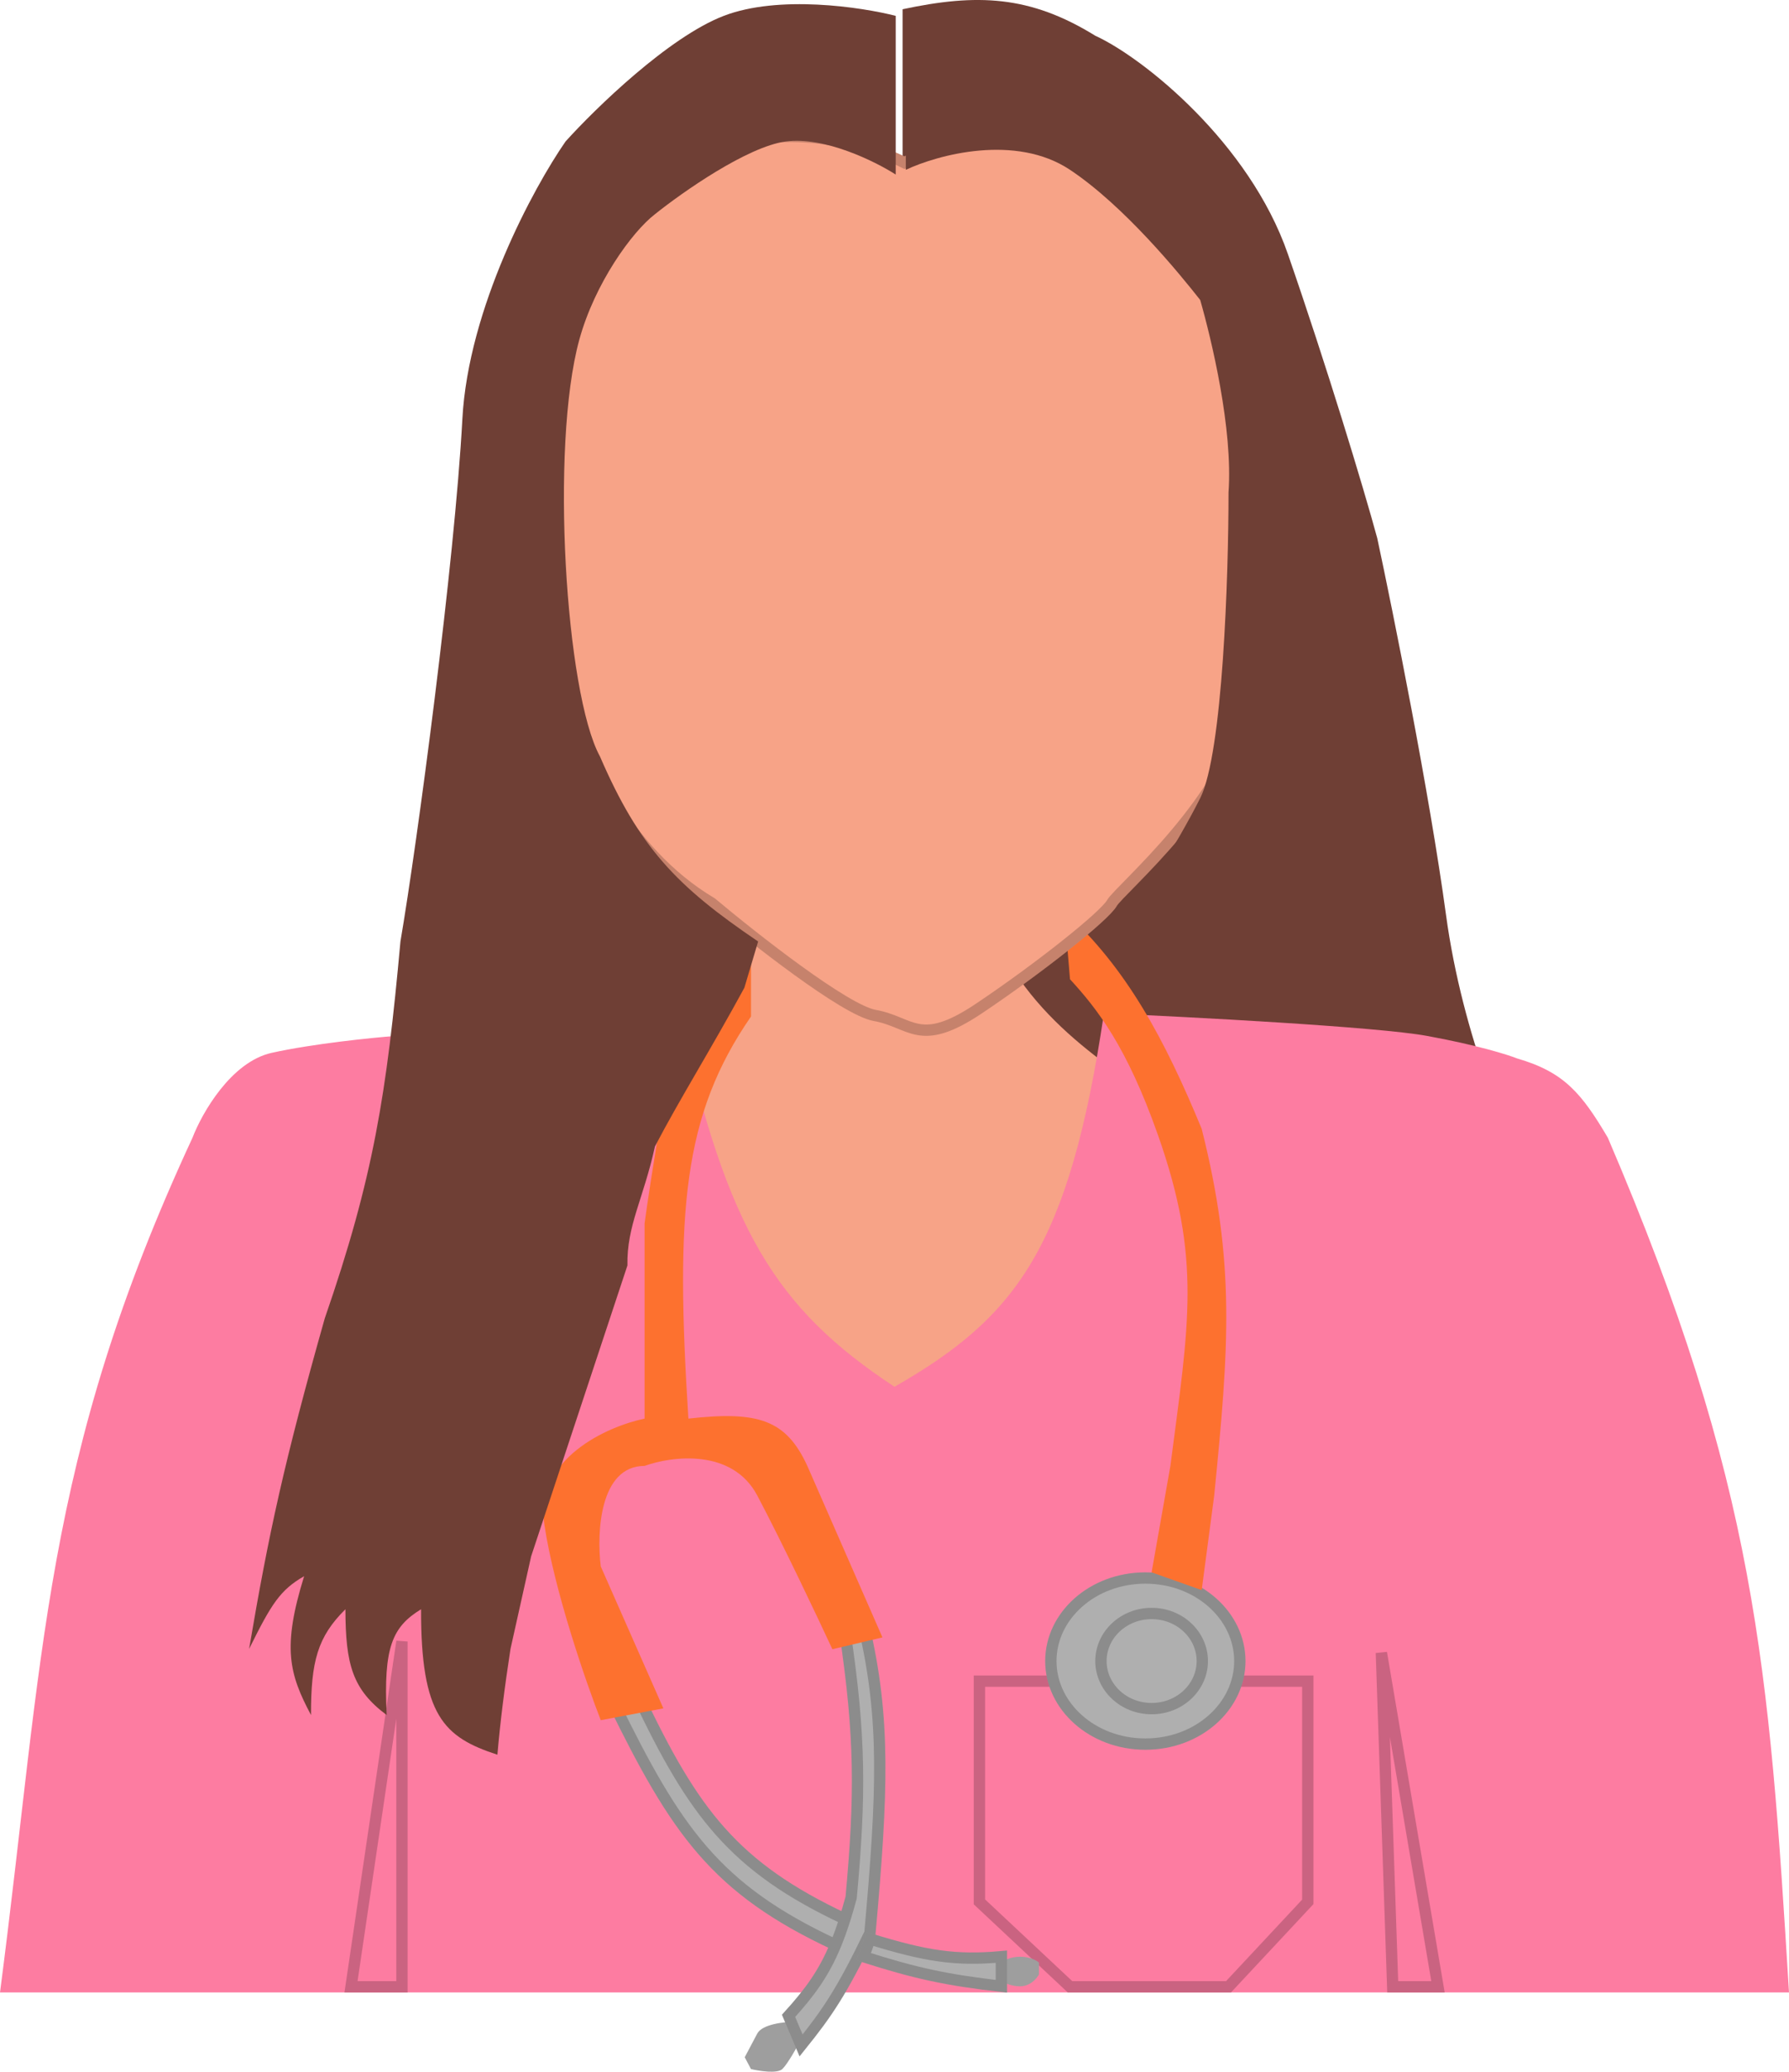 <svg width="158" height="183" viewBox="0 0 158 183" fill="none" xmlns="http://www.w3.org/2000/svg">
<path d="M59.445 91.417C61.023 90.017 61.418 82.667 61.418 79.167L92.98 78C93.637 89.667 96.925 88.5 98.897 91.417C100.475 93.75 102.623 99.389 103.5 101.917L81.801 127L55.5 101.917C56.157 99 57.867 92.817 59.445 91.417Z" fill="#F7A387"/>
<path d="M90.043 14.249C85.669 12.38 81.132 14.054 79.715 16.001V0.817C86.296 -0.587 90.967 -0.408 96.726 3.153C100.979 5.1 110.335 12.614 113.737 22.426C117.139 32.237 120.42 43.061 121.635 47.539C123.052 54.158 126.252 70.082 127.71 80.829C129.168 91.575 133.38 101.27 135 103.606L107.054 101.27C103.058 96.853 95.14 93.734 90.043 86.5L95.511 79.66C99.457 75.148 101.675 73.418 105.839 65.644C107.392 51.531 107.445 44.075 104.5 28C101.26 23.912 94.417 16.118 90.043 14.249Z" fill="#6F3F35"/>
<path d="M0 176C3.895 146.133 3.752 129.07 17 100.5C17.833 98.333 20.4 93.8 24 93C27.6 92.2 32.833 91.667 35 91.5L60 89.5C64.166 108.564 68.517 115.591 79 122.5C89.756 116.339 94.413 110.237 97.5 89.5C105.167 89.833 121.6 90.7 126 91.5C130.4 92.3 133.167 93.167 134 93.5C138.115 94.698 139.663 96.536 142 100.5C155.142 131.186 156.238 147.301 158 176H0Z" fill="#FD7CA1"/>
<path d="M35.5 145V175.5H31L35.5 145Z" fill="#FD7CA1"/>
<path d="M122 146L123 175.5H127L122 146Z" fill="#FD7CA1"/>
<path d="M115.5 148.5H86.5V168L94.5 175.5H108.5L115.5 168V148.5Z" fill="#FD7CA1"/>
<path d="M35.5 145V175.5H31L35.5 145Z" stroke="#FD7CA1"/>
<path d="M35.5 145V175.5H31L35.5 145Z" stroke="black" stroke-opacity="0.2"/>
<path d="M122 146L123 175.5H127L122 146Z" stroke="#FD7CA1"/>
<path d="M122 146L123 175.5H127L122 146Z" stroke="black" stroke-opacity="0.2"/>
<path d="M115.5 148.5H86.5V168L94.5 175.5H108.5L115.5 168V148.5Z" stroke="#FD7CA1"/>
<path d="M115.5 148.5H86.5V168L94.5 175.5H108.5L115.5 168V148.5Z" stroke="black" stroke-opacity="0.2"/>
<path d="M66.879 179.635C67.321 178.8 69.275 178.591 70.196 178.591L70.749 180.158C70.38 180.854 69.533 182.352 69.091 182.769C68.648 183.187 67.063 182.944 66.326 182.769L65.773 181.725L66.879 179.635Z" fill="#AFAFAF"/>
<path d="M66.879 179.635C67.321 178.8 69.275 178.591 70.196 178.591L70.749 180.158C70.38 180.854 69.533 182.352 69.091 182.769C68.648 183.187 67.063 182.944 66.326 182.769L65.773 181.725L66.879 179.635Z" fill="black" fill-opacity="0.1"/>
<path d="M90.098 172.845C89.214 172.845 88.624 173.193 88.44 173.367V174.934C88.624 175.108 89.214 175.456 90.098 175.456C90.983 175.456 91.573 174.76 91.757 174.412V173.367C91.573 173.193 90.983 172.845 90.098 172.845Z" fill="#AFAFAF"/>
<path d="M90.098 172.845C89.214 172.845 88.624 173.193 88.44 173.367V174.934C88.624 175.108 89.214 175.456 90.098 175.456C90.983 175.456 91.573 174.76 91.757 174.412V173.367C91.573 173.193 90.983 172.845 90.098 172.845Z" fill="black" fill-opacity="0.1"/>
<path d="M75.172 167.621C75.994 158.597 76.005 153.435 74.619 144.115L76.278 143.593C78.201 151.777 77.955 158.248 76.831 170.755C74.336 175.958 73.031 177.836 70.749 180.68L69.644 178.068C71.556 175.96 72.775 174.271 73.797 171.8C63.173 166.857 59.702 161.677 54.164 150.383L56.375 149.861C61.241 160.099 64.788 164.903 74.619 169.515C74.804 168.929 74.987 168.301 75.172 167.621Z" fill="#AFAFAF"/>
<path d="M73.797 171.8C72.775 174.271 71.556 175.96 69.644 178.068L70.749 180.68C73.031 177.836 74.336 175.958 76.831 170.755C77.955 158.248 78.201 151.777 76.278 143.593L74.619 144.115C76.005 153.435 75.994 158.597 75.172 167.621C74.987 168.301 74.804 168.929 74.619 169.515M73.797 171.8C63.173 166.857 59.702 161.677 54.164 150.383L56.375 149.861C61.241 160.099 64.788 164.903 74.619 169.515M73.797 171.8C74.083 171.108 74.353 170.355 74.619 169.515" stroke="#AFAFAF"/>
<path d="M73.797 171.8C72.775 174.271 71.556 175.96 69.644 178.068L70.749 180.68C73.031 177.836 74.336 175.958 76.831 170.755C77.955 158.248 78.201 151.777 76.278 143.593L74.619 144.115C76.005 153.435 75.994 158.597 75.172 167.621C74.987 168.301 74.804 168.929 74.619 169.515M73.797 171.8C63.173 166.857 59.702 161.677 54.164 150.383L56.375 149.861C61.241 160.099 64.788 164.903 74.619 169.515M73.797 171.8C74.083 171.108 74.353 170.355 74.619 169.515" stroke="black" stroke-opacity="0.2"/>
<path d="M88.44 172.844C84.342 173.212 81.753 172.788 76.83 171.277L76.277 172.844C80.996 174.351 83.657 174.901 88.44 175.456V172.844Z" fill="#AFAFAF"/>
<path d="M88.44 172.844C84.342 173.212 81.753 172.788 76.83 171.277L76.277 172.844C80.996 174.351 83.657 174.901 88.44 175.456V172.844Z" stroke="#AFAFAF"/>
<path d="M88.44 172.844C84.342 173.212 81.753 172.788 76.83 171.277L76.277 172.844C80.996 174.351 83.657 174.901 88.44 175.456V172.844Z" stroke="black" stroke-opacity="0.2"/>
<path d="M109.499 146.727C109.499 150.723 105.822 154.062 101.154 154.062C96.486 154.062 92.809 150.723 92.809 146.727C92.809 142.731 96.486 139.392 101.154 139.392C105.822 139.392 109.499 142.731 109.499 146.727Z" fill="#AFAFAF"/>
<path d="M109.499 146.727C109.499 150.723 105.822 154.062 101.154 154.062C96.486 154.062 92.809 150.723 92.809 146.727C92.809 142.731 96.486 139.392 101.154 139.392C105.822 139.392 109.499 142.731 109.499 146.727Z" stroke="#AFAFAF"/>
<path d="M109.499 146.727C109.499 150.723 105.822 154.062 101.154 154.062C96.486 154.062 92.809 150.723 92.809 146.727C92.809 142.731 96.486 139.392 101.154 139.392C105.822 139.392 109.499 142.731 109.499 146.727Z" stroke="black" stroke-opacity="0.2"/>
<path d="M106.184 146.727C106.184 149.02 104.207 150.928 101.708 150.928C99.209 150.928 97.232 149.02 97.232 146.727C97.232 144.433 99.209 142.525 101.708 142.525C104.207 142.525 106.184 144.433 106.184 146.727Z" fill="#AFAFAF"/>
<path d="M106.184 146.727C106.184 149.02 104.207 150.928 101.708 150.928C99.209 150.928 97.232 149.02 97.232 146.727C97.232 144.433 99.209 142.525 101.708 142.525C104.207 142.525 106.184 144.433 106.184 146.727Z" stroke="#AFAFAF"/>
<path d="M106.184 146.727C106.184 149.02 104.207 150.928 101.708 150.928C99.209 150.928 97.232 149.02 97.232 146.727C97.232 144.433 99.209 142.525 101.708 142.525C104.207 142.525 106.184 144.433 106.184 146.727Z" stroke="black" stroke-opacity="0.2"/>
<path d="M66.327 85.089V89.791C60.298 98.528 59.642 107.021 60.797 125.311C66.953 124.624 69.418 125.394 71.301 129.489L77.935 144.638L73.513 145.682C72.223 142.896 69.09 136.28 66.879 132.101C64.667 127.922 59.324 128.619 56.928 129.489C52.949 129.489 52.69 135.409 53.058 138.369L58.587 150.906L53.058 151.95C51.768 148.642 48.967 140.563 48.083 134.713C47.198 128.863 53.611 126.007 56.928 125.311V108.073C57.113 106.68 57.702 102.64 58.587 97.626C59.471 92.611 64.115 87.179 66.327 85.089Z" fill="#FD712F"/>
<path d="M94.5 86.5L94 80.5C99.491 85.497 102.865 91.8 106.13 99.715C109.131 111.629 108.534 118.961 107.236 132.101L106.13 140.459L101.707 138.892L103.366 129.489C105.01 116.821 106.13 111.207 102.26 100.238C99.496 92.402 96.896 89.112 94.5 86.5Z" fill="#FD712F"/>
<path d="M61.54 14.369C67.825 10.165 76.379 12.617 79.871 14.369C85.721 11.43 89.228 10.998 96.238 14.369C99.075 16.121 105.273 20.792 107.368 25.463C109.986 31.303 111.296 54.076 109.986 62.251C108.677 70.426 98.857 78.601 98.202 79.769C97.547 80.937 91.655 85.609 86.418 89.112C81.18 92.616 80.526 90.28 77.252 89.696C74.633 89.229 66.559 82.883 62.849 79.769C54.993 75.098 51.283 66.144 50.41 62.251C46.438 45.614 49.795 35.661 50.41 25.463C51.502 23.517 55.255 18.573 61.54 14.369Z" fill="#F7A387"/>
<path d="M61.54 14.369C67.825 10.165 76.379 12.617 79.871 14.369C85.721 11.43 89.228 10.998 96.238 14.369C99.075 16.121 105.273 20.792 107.368 25.463C109.986 31.303 111.296 54.076 109.986 62.251C108.677 70.426 98.857 78.601 98.202 79.769C97.547 80.937 91.655 85.609 86.418 89.112C81.18 92.616 80.526 90.28 77.252 89.696C74.633 89.229 66.559 82.883 62.849 79.769C54.993 75.098 51.283 66.144 50.41 62.251C46.438 45.614 49.795 35.661 50.41 25.463C51.502 23.517 55.255 18.573 61.54 14.369Z" stroke="#F7A387"/>
<path d="M61.54 14.369C67.825 10.165 76.379 12.617 79.871 14.369C85.721 11.43 89.228 10.998 96.238 14.369C99.075 16.121 105.273 20.792 107.368 25.463C109.986 31.303 111.296 54.076 109.986 62.251C108.677 70.426 98.857 78.601 98.202 79.769C97.547 80.937 91.655 85.609 86.418 89.112C81.18 92.616 80.526 90.28 77.252 89.696C74.633 89.229 66.559 82.883 62.849 79.769C54.993 75.098 51.283 66.144 50.41 62.251C46.438 45.614 49.795 35.661 50.41 25.463C51.502 23.517 55.255 18.573 61.54 14.369Z" stroke="black" stroke-opacity="0.2"/>
<path d="M69.386 12.497C72.789 12.03 77.284 14.249 79.107 15.418V1.401C76.07 0.622 68.781 -0.468 63.92 1.401C59.059 3.27 52.579 9.577 49.947 12.497C47.111 16.585 41.358 27.216 40.834 37.026C40.157 49.691 36.847 74.49 35.366 83.165C34.146 96.604 33 103.982 28.683 116.454C25.09 129.174 23.741 135.399 22 145.656C23.964 141.692 24.73 140.452 26.86 139.231C24.901 145.544 25.545 147.876 27.468 151.496C27.456 146.743 28.05 144.587 30.506 142.151C30.517 147.042 31.133 149.245 34.151 151.496C33.86 145.504 34.645 143.709 37.188 142.151C37.162 151.562 39.201 153.457 43.93 155C44.171 152.168 44.557 149.09 45.085 145.656L46.908 137.48L55.413 111.782C55.349 108.242 56.813 105.958 57.843 101.27C59.989 97.148 62.822 92.631 65.741 87.253L66.956 83.165C59.721 78.266 56.457 74.846 52.983 66.812C49.944 61.257 48.586 39.416 51.16 30.018C52.528 25.028 55.818 20.479 57.843 18.922C60.273 16.975 65.984 12.965 69.386 12.497Z" fill="#6F3F35"/>
<path d="M80 15V13C84.049 11.105 86.366 10.063 97 11L111.5 27.5L113.5 65L98.5 83C100.167 80.5 104 74.5 106 70.5C108 66.5 108.5 50.833 108.5 43.5C108.9 37.9 107 30 106 26.5C104.167 24.167 99.3 18.2 94.5 15C89.7 11.8 82.833 13.666 80 15Z" fill="#6F3F35"/>
</svg>

